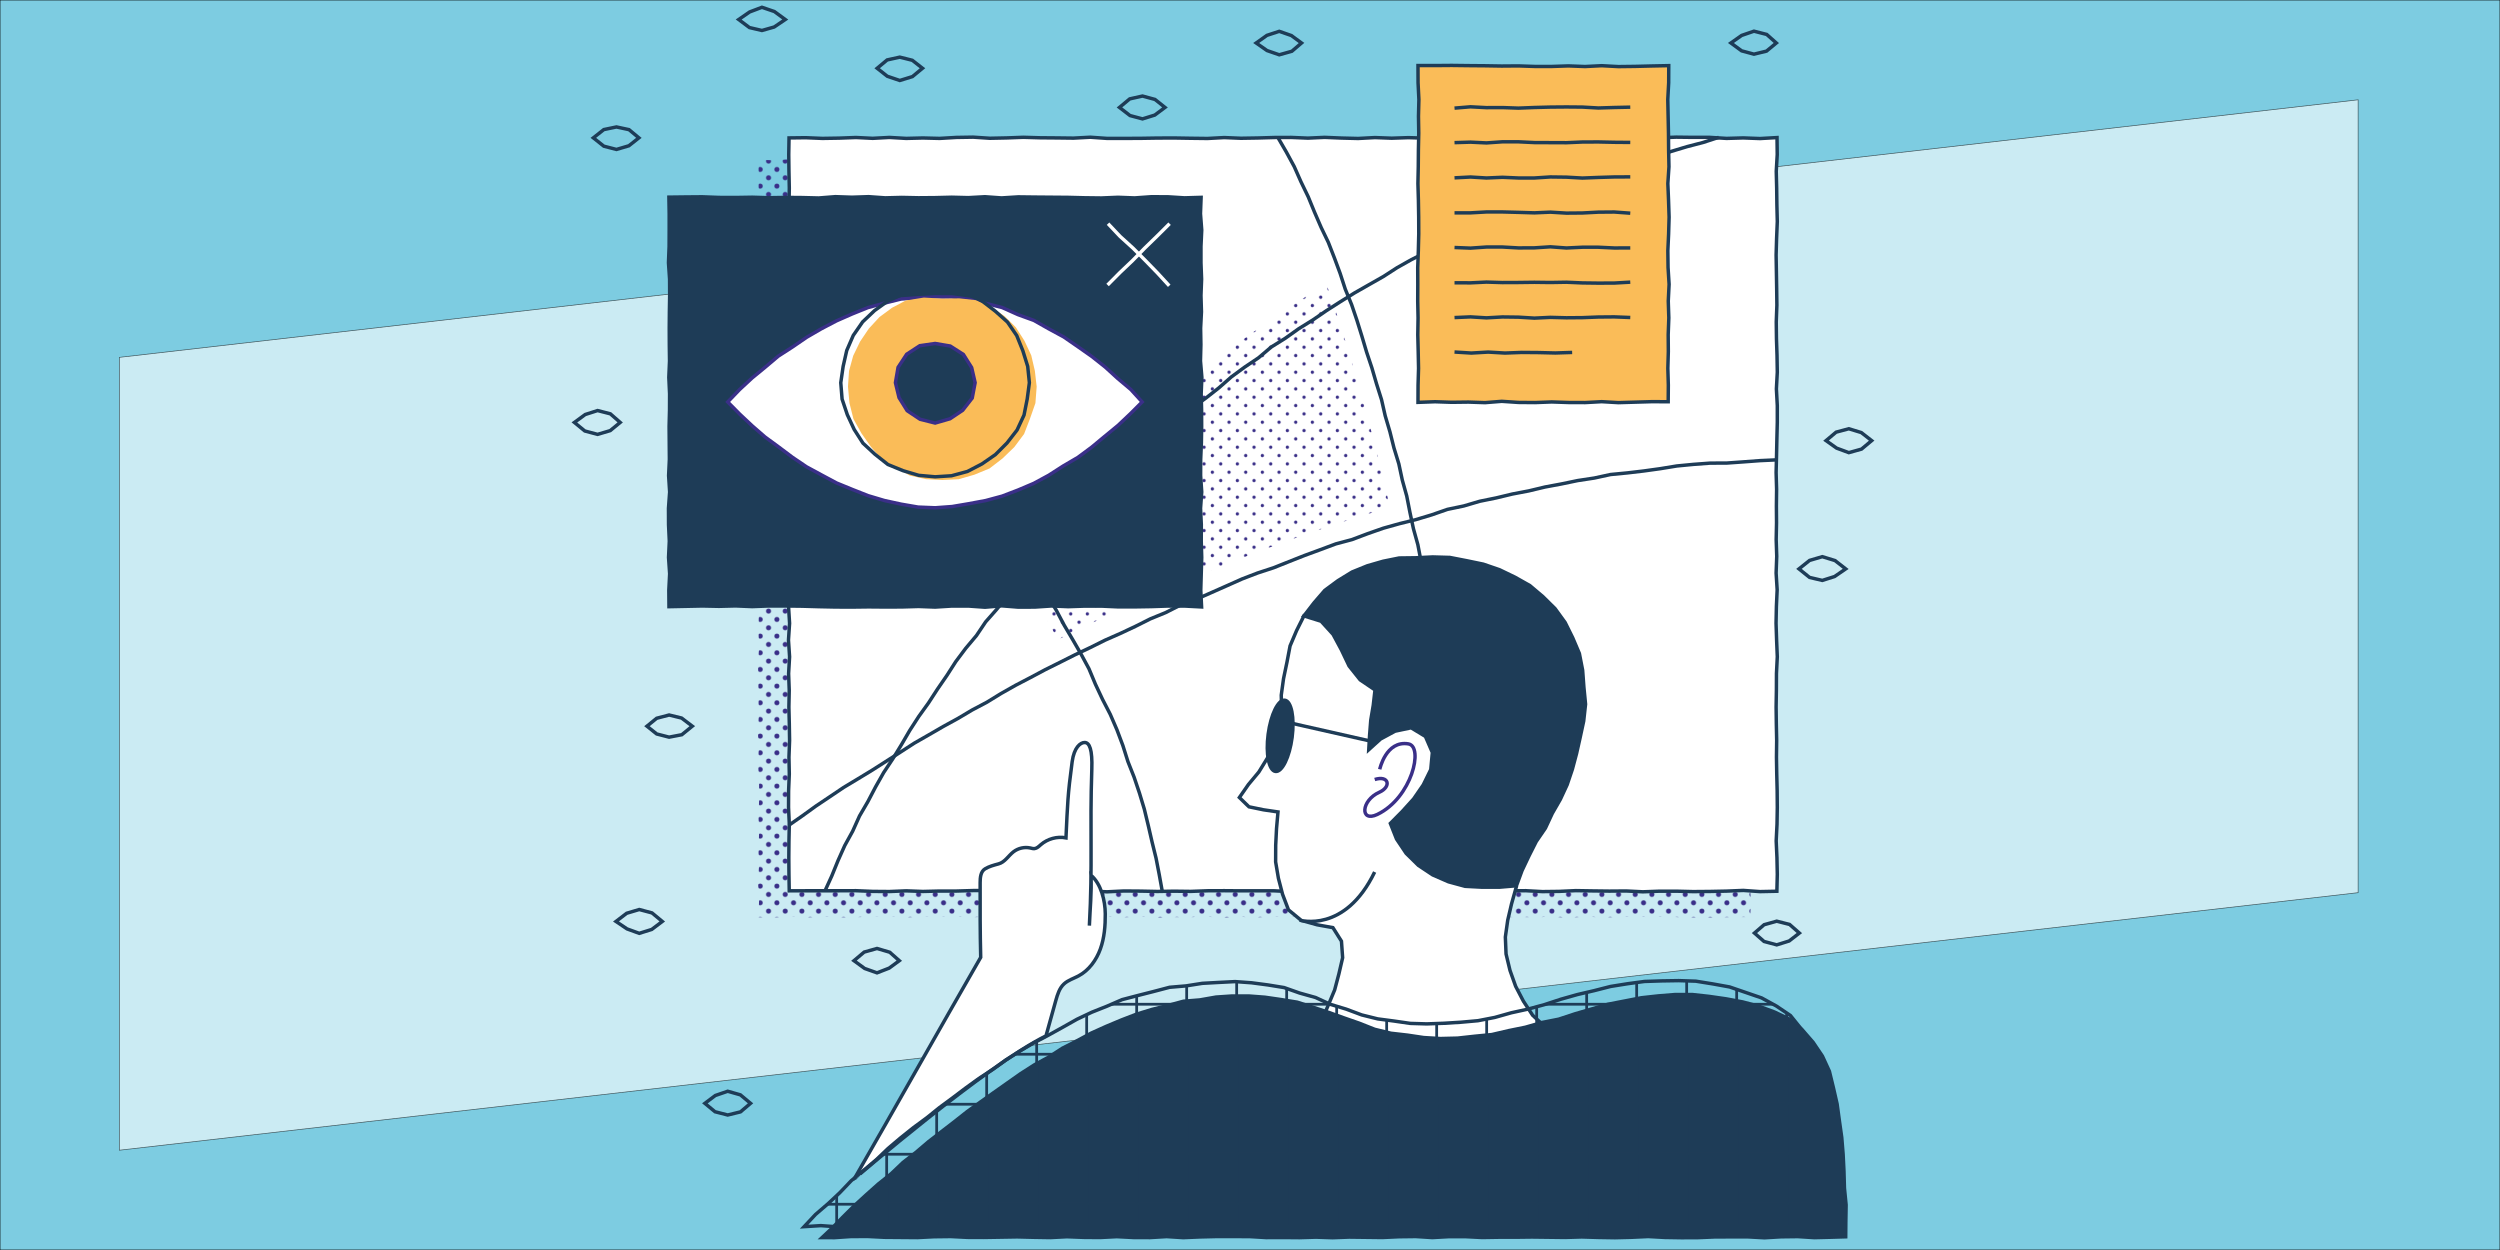 <?xml version="1.0" encoding="utf-8"?>
<!-- Generator: Adobe Illustrator 24.1.0, SVG Export Plug-In . SVG Version: 6.00 Build 0)  -->
<svg version="1.1" xmlns="http://www.w3.org/2000/svg" xmlns:xlink="http://www.w3.org/1999/xlink" x="0px" y="0px"
	 viewBox="0 0 3600 1800" style="enable-background:new 0 0 3600 1800;" xml:space="preserve">
<style type="text/css">
	.st0{fill:none;}
	.st1{fill:#3A2F88;}
	.st2{fill:none;stroke:#1E3C57;stroke-width:4;}
	.st3{fill:#7DCCE1;stroke:#000000;stroke-miterlimit:10;}
	.st4{opacity:0.6;fill:#FFFFFF;stroke:#000000;stroke-miterlimit:10;}
	.st5{fill:none;stroke:#1E3C57;stroke-width:5;stroke-miterlimit:10;}
	.st6{fill:url(#SVGID_1_);}
	.st7{fill:#FFFFFF;}
	.st8{fill:url(#SVGID_2_);}
	.st9{fill:#1E3C57;}
	.st10{fill:none;stroke:#FFFFFF;stroke-width:5;stroke-miterlimit:10;}
	.st11{fill:#FFFFFF;stroke:#1E3C57;stroke-width:5;stroke-miterlimit:10;}
	.st12{fill:url(#Grid_.25_inch_Lines);}
	.st13{fill:none;stroke:#3A2F88;stroke-width:5;stroke-miterlimit:10;}
	.st14{fill:#FABC58;}
	.st15{fill:#FFFFFF;stroke:#3A2F88;stroke-width:5;stroke-miterlimit:10;}
	.st16{fill:#1E3C57;stroke:#1E3C57;stroke-width:5;stroke-miterlimit:10;}
	.st17{fill:#3A2F88;stroke:#1E3C57;stroke-width:5;stroke-miterlimit:10;}
</style>
<pattern  x="1249.8" y="663.1" width="48" height="48" patternUnits="userSpaceOnUse" id="_x36__dpi_20_x25_" viewBox="2.4 -50.4 48 48" style="overflow:visible;">
	<g>
		<rect x="2.4" y="-50.4" class="st0" width="48" height="48"/>
		<g>
			<path class="st1" d="M26.4,0c1.3,0,2.4-1.1,2.4-2.4c0-1.3-1.1-2.4-2.4-2.4c-1.3,0-2.4,1.1-2.4,2.4C24-1.1,25.1,0,26.4,0z"/>
			<path class="st1" d="M50.4,0c1.3,0,2.4-1.1,2.4-2.4c0-1.3-1.1-2.4-2.4-2.4c-1.3,0-2.4,1.1-2.4,2.4C48-1.1,49.1,0,50.4,0z"/>
			<path class="st1" d="M26.4-24c1.3,0,2.4-1.1,2.4-2.4c0-1.3-1.1-2.4-2.4-2.4c-1.3,0-2.4,1.1-2.4,2.4C24-25.1,25.1-24,26.4-24z"/>
			<path class="st1" d="M50.4-24c1.3,0,2.4-1.1,2.4-2.4c0-1.3-1.1-2.4-2.4-2.4c-1.3,0-2.4,1.1-2.4,2.4C48-25.1,49.1-24,50.4-24z"/>
			<path class="st1" d="M38.4-12c1.3,0,2.4-1.1,2.4-2.4c0-1.3-1.1-2.4-2.4-2.4c-1.3,0-2.4,1.1-2.4,2.4C36-13.1,37.1-12,38.4-12z"/>
			<path class="st1" d="M14.4-12c1.3,0,2.4-1.1,2.4-2.4c0-1.3-1.1-2.4-2.4-2.4c-1.3,0-2.4,1.1-2.4,2.4C12-13.1,13.1-12,14.4-12z"/>
			<path class="st1" d="M38.4-36c1.3,0,2.4-1.1,2.4-2.4c0-1.3-1.1-2.4-2.4-2.4c-1.3,0-2.4,1.1-2.4,2.4C36-37.1,37.1-36,38.4-36z"/>
			<path class="st1" d="M14.4-36c1.3,0,2.4-1.1,2.4-2.4c0-1.3-1.1-2.4-2.4-2.4c-1.3,0-2.4,1.1-2.4,2.4C12-37.1,13.1-36,14.4-36z"/>
		</g>
		<g>
			<path class="st1" d="M2.4,0c1.3,0,2.4-1.1,2.4-2.4c0-1.3-1.1-2.4-2.4-2.4C1.1-4.8,0-3.7,0-2.4C0-1.1,1.1,0,2.4,0z"/>
			<path class="st1" d="M2.4-24c1.3,0,2.4-1.1,2.4-2.4c0-1.3-1.1-2.4-2.4-2.4c-1.3,0-2.4,1.1-2.4,2.4C0-25.1,1.1-24,2.4-24z"/>
		</g>
		<g>
			<path class="st1" d="M26.4-48c1.3,0,2.4-1.1,2.4-2.4c0-1.3-1.1-2.4-2.4-2.4c-1.3,0-2.4,1.1-2.4,2.4C24-49.1,25.1-48,26.4-48z"/>
			<path class="st1" d="M50.4-48c1.3,0,2.4-1.1,2.4-2.4c0-1.3-1.1-2.4-2.4-2.4c-1.3,0-2.4,1.1-2.4,2.4C48-49.1,49.1-48,50.4-48z"/>
		</g>
		<g>
			<path class="st1" d="M2.4-48c1.3,0,2.4-1.1,2.4-2.4c0-1.3-1.1-2.4-2.4-2.4c-1.3,0-2.4,1.1-2.4,2.4C0-49.1,1.1-48,2.4-48z"/>
		</g>
	</g>
</pattern>
<pattern  x="1249.8" y="663.1" width="48" height="48" patternUnits="userSpaceOnUse" id="_x36__dpi_30_x25_" viewBox="3.6 -51.6 48 48" style="overflow:visible;">
	<g>
		<rect x="3.6" y="-51.6" class="st0" width="48" height="48"/>
		<g>
			<circle class="st1" cx="27.6" cy="-3.6" r="3.6"/>
			<circle class="st1" cx="51.6" cy="-3.6" r="3.6"/>
			<circle class="st1" cx="27.6" cy="-27.6" r="3.6"/>
			<circle class="st1" cx="51.6" cy="-27.6" r="3.6"/>
			<circle class="st1" cx="39.6" cy="-15.6" r="3.6"/>
			<circle class="st1" cx="15.6" cy="-15.6" r="3.6"/>
			<circle class="st1" cx="39.6" cy="-39.6" r="3.6"/>
			<circle class="st1" cx="15.6" cy="-39.6" r="3.6"/>
		</g>
		<g>
			<circle class="st1" cx="3.6" cy="-3.6" r="3.6"/>
			<circle class="st1" cx="3.6" cy="-27.6" r="3.6"/>
		</g>
		<g>
			<circle class="st1" cx="27.6" cy="-51.6" r="3.6"/>
			<circle class="st1" cx="51.6" cy="-51.6" r="3.6"/>
		</g>
		<g>
			<circle class="st1" cx="3.6" cy="-51.6" r="3.6"/>
		</g>
	</g>
</pattern>
<pattern  x="1249.8" y="663.1" width="72" height="72" patternUnits="userSpaceOnUse" id="Grid_.25_inch_Lines" viewBox="72.2 -144.2 72 72" style="overflow:visible;">
	<g>
		<rect x="72.2" y="-144.2" class="st0" width="72" height="72"/>
		<g>
			<line class="st2" x1="99.2" y1="-72.5" x2="99.2" y2="0"/>
		</g>
		<g>
			<line class="st2" x1="144" y1="-81.2" x2="216.5" y2="-81.2"/>
		</g>
		<g>
			<line class="st2" x1="72" y1="-81.2" x2="144.5" y2="-81.2"/>
			<line class="st2" x1="99.2" y1="-144.5" x2="99.2" y2="-72"/>
		</g>
		<g>
			<line class="st2" x1="0" y1="-81.2" x2="72.5" y2="-81.2"/>
		</g>
		<g>
			<line class="st2" x1="99.2" y1="-216.5" x2="99.2" y2="-144"/>
		</g>
	</g>
</pattern>
<g id="Layer_2">
	<rect class="st3" width="3600" height="1800"/>
	<polygon class="st4" points="3395.7,1285.4 171.9,1656.3 171.9,514.6 3395.7,143.7 	"/>
</g>
<g id="Layer_1">
	<g>
		<polygon class="st5" points="1080.8,1588.8 1066.3,1601.1 1047.9,1605.6 1029.6,1600.9 1015,1588.8 1030.1,1577.5 1047.9,1571.4 
			1066.2,1576.6 		"/>
	</g>
	<g>
		<polygon class="st5" points="996.9,1045.7 981.8,1058 963.5,1061.5 945.6,1056.9 931.6,1045.7 945.6,1034.3 963.5,1029.6 
			981.5,1034 		"/>
	</g>
	<g>
		<polygon class="st5" points="920,198.5 905.6,209.9 887.7,215.2 869.5,210.5 854.4,198.5 869.5,186.6 887.7,182.8 905.8,186.7 		
			"/>
	</g>
	<g>
		<polygon class="st5" points="1295,1383.4 1280.4,1394.1 1262.9,1400.9 1245.1,1394.6 1229.7,1383.4 1244.4,1371 1262.9,1365.8 
			1281.2,1371.2 		"/>
	</g>
	<g>
		<polygon class="st5" points="2591.1,1343.6 2576.4,1355 2558.5,1360.6 2540.2,1355.7 2526.4,1343.6 2540.3,1331.6 2558.5,1326.5 
			2577,1331.2 		"/>
	</g>
	<g>
		<polygon class="st5" points="1130.8,28.1 1114.8,38.9 1097.2,43.9 1079.2,39.7 1063.7,28.1 1079.5,17.2 1097.2,10.5 1115.1,16.6 
					"/>
	</g>
	<g>
		<polygon class="st5" points="1328.4,98.3 1313.9,110.3 1295.7,115.9 1277.7,109.8 1263.1,98.3 1277.5,86.3 1295.7,82.3 
			1313.7,86.8 		"/>
	</g>
	<g>
		<polygon class="st5" points="1677.6,154.7 1662.9,165.7 1645.2,171.2 1627.2,166.4 1612,154.7 1626.8,142.4 1645.2,138.3 
			1663.2,143.2 		"/>
	</g>
	<g>
		<polygon class="st5" points="1874.2,61.9 1860.3,73.8 1842.1,78.9 1824.5,72.8 1808.9,61.9 1824.4,50.9 1842.1,45.1 1859.6,51.2 
					"/>
	</g>
	<g>
		<polygon class="st5" points="2557.9,61.9 2543.8,73.6 2525.7,78 2507.9,73.2 2492.5,61.9 2508,51 2525.7,44.9 2544.1,49.6 		"/>
	</g>
	<g>
		<polygon class="st5" points="893.1,608.3 878.7,620.1 860.5,625.5 842.1,620.6 827.1,608.3 842.7,596.9 860.5,591.2 878.9,595.9 
					"/>
	</g>
	<g>
		<polygon class="st5" points="2695.2,634.5 2680.6,646.7 2662.3,651.8 2644.7,645.3 2629.5,634.5 2644,622.3 2662.3,617.4 
			2680.3,622.9 		"/>
	</g>
	<g>
		<polygon class="st5" points="2657.8,819.2 2641.8,830.2 2624.1,835.8 2605.8,831.5 2590.5,819.2 2605.8,807 2624.1,801.6 
			2642.4,807.2 		"/>
	</g>
	<g>
		<polygon class="st5" points="953.7,1326.9 938.5,1338.4 920.5,1344 902.9,1337.6 887,1326.9 902.4,1315.1 920.5,1309.7 
			938.9,1314.6 		"/>
	</g>
	<g>
		<pattern  id="SVGID_1_" xlink:href="#_x36__dpi_30_x25_" patternTransform="matrix(1 0 0 1 216.917 -263.093)">
		</pattern>
		<polygon class="st6" points="2520.3,1320.6 2496.6,1320.5 2472.8,1321.2 2449,1321 2425.2,1321.1 2401.4,1320 2377.6,1320.7 
			2353.8,1320.2 2330,1320.7 2306.2,1321 2282.4,1320 2258.6,1321.6 2234.8,1320.2 2211,1320.8 2187.2,1320.5 2163.4,1320.9 
			2139.6,1321.2 2115.8,1321.1 2092,1320.8 2068.2,1320.8 2044.4,1321 2020.6,1321.6 1996.8,1320.9 1973,1321.3 1949.2,1320.7 
			1925.4,1319.9 1901.6,1321.3 1877.8,1320.3 1854,1320.4 1830.2,1320.1 1806.4,1321.2 1782.6,1320.1 1758.8,1321.6 1735,1319.8 
			1711.2,1320.9 1687.4,1320.6 1663.6,1321.4 1639.8,1319.9 1616,1321.1 1592.2,1320 1568.4,1320.9 1544.6,1321 1520.8,1320.2 
			1497,1321.2 1473.2,1321 1449.4,1320.9 1425.6,1319.8 1401.8,1320.8 1377.9,1320.1 1354.1,1320.1 1330.3,1320 1306.5,1321 
			1282.7,1319.9 1258.9,1319.9 1235.1,1320.7 1211.3,1321 1187.5,1320.3 1163.7,1321 1139.9,1319.8 1116.1,1321.1 1092.1,1320.9 
			1093.1,1296.5 1091.6,1272.3 1092.9,1248 1092.2,1223.8 1093.1,1199.6 1092.2,1175.3 1093.2,1151.1 1093.1,1126.8 1091.8,1102.6 
			1092.5,1078.4 1091.3,1054.1 1092.7,1029.9 1092.2,1005.7 1092,981.4 1091.5,957.2 1093,932.9 1092.2,908.7 1092.7,884.5 
			1092.1,860.2 1092.6,836 1091.8,811.8 1091.7,787.5 1092.5,763.3 1092.1,739 1092.4,714.8 1092.8,690.6 1093.1,666.3 
			1091.7,642.1 1093.1,617.8 1092.8,593.6 1092.4,569.4 1092.8,545.1 1092.4,520.9 1091.5,496.6 1093.3,472.4 1091.4,448.2 
			1092,423.9 1092.4,399.7 1092.3,375.4 1092.2,351.2 1093,326.9 1091.4,302.7 1092.4,278.5 1092.4,254.2 1092.3,230 1116.1,230.9 
			1139.9,229.1 1163.7,229.8 1187.5,229.3 1211.3,229.3 1235.1,229.3 1258.9,230.3 1282.7,229.4 1306.5,229 1330.3,230.8 
			1354.1,230.9 1377.9,229.5 1401.7,230.9 1425.5,229 1449.3,229.6 1473.1,230 1496.9,230.7 1520.7,229.7 1544.5,230.5 
			1568.3,229.6 1592.1,229.2 1615.9,229.8 1639.7,229.4 1663.5,229.6 1687.3,229.9 1711.1,230.8 1734.9,229.5 1758.7,229.4 
			1782.5,230.2 1806.3,229.9 1830.1,229.5 1853.9,230 1877.7,230.8 1901.5,230 1925.3,230.5 1949.1,229 1972.9,229.1 1996.7,229 
			2020.5,230.3 2044.3,229.7 2068.1,230.1 2091.9,229.2 2115.7,229.7 2139.5,230.9 2163.3,229.5 2187.2,229.6 2211,229.5 
			2234.8,229.6 2258.6,229.9 2282.4,230.2 2306.2,230.7 2330,229.7 2353.8,229.8 2377.6,230.4 2401.4,229.8 2425.2,229.3 
			2449,229.1 2472.8,230.8 2496.6,229.8 2520.2,230.2 2520.2,254.2 2521.4,278.4 2521.2,302.7 2519.9,326.9 2521,351.1 
			2519.8,375.4 2521,399.6 2521.2,423.9 2520.8,448.1 2519.7,472.3 2520,496.6 2520.2,520.8 2521.3,545 2519.6,569.3 2519.5,593.5 
			2520.9,617.8 2521.1,642 2519.6,666.2 2520.5,690.5 2520.2,714.7 2520.3,738.9 2521.2,763.2 2521,787.4 2520,811.7 2519.8,835.9 
			2519.5,860.1 2521.1,884.4 2520.6,908.6 2519.9,932.9 2521,957.1 2520.4,981.3 2520.9,1005.6 2520.1,1029.8 2521.3,1054.1 
			2520.2,1078.3 2520.2,1102.5 2519.8,1126.8 2520.8,1151 2520,1175.3 2520.9,1199.5 2520.6,1223.8 2519.5,1248 2519.6,1272.2 
			2521.2,1296.5 		"/>
	</g>
	<g>
		<polygon class="st7" points="2558.7,1283.4 2534.4,1283.9 2510.3,1282.2 2486.2,1283.2 2462.1,1283.7 2438,1283.9 2413.9,1283.3 
			2389.8,1283.3 2365.7,1284.2 2341.6,1283 2317.4,1283.2 2293.3,1282.9 2269.2,1282.5 2245.1,1283.6 2221,1283.9 2196.9,1282.6 
			2172.8,1282.8 2148.7,1283.2 2124.6,1283.3 2100.5,1282.3 2076.4,1283.6 2052.3,1282.7 2028.2,1284.1 2004.1,1283.1 
			1979.9,1283.5 1955.8,1284 1931.7,1282.9 1907.6,1282.8 1883.5,1282.6 1859.4,1284 1835.3,1282.8 1811.2,1282.8 1787.1,1282.8 
			1763,1282.6 1738.9,1282.7 1714.8,1283.6 1690.7,1283.3 1666.6,1283.7 1642.5,1283.2 1618.4,1283 1594.2,1284.2 1570.1,1283.2 
			1546,1282.3 1521.9,1282.3 1497.8,1282.3 1473.7,1283.3 1449.6,1282.7 1425.5,1282.4 1401.4,1282.4 1377.3,1283.1 1353.1,1283.1 
			1329,1283.7 1304.9,1282.8 1280.8,1283.8 1256.7,1283.6 1232.6,1282.6 1208.5,1282.7 1184.4,1282.7 1160.2,1282.7 1136.5,1282.8 
			1136.1,1259.1 1135.9,1235 1136.1,1210.9 1136.6,1186.8 1135.5,1162.7 1135.6,1138.6 1136.6,1114.5 1136.1,1090.4 1137,1066.3 
			1136.6,1042.2 1136,1018.1 1136.5,994 1135.6,969.9 1137,945.8 1135.4,921.7 1137,897.6 1135.5,873.5 1136.5,849.4 1136.9,825.3 
			1135.8,801.2 1136.7,777.1 1135.8,752.9 1137,728.8 1136.2,704.7 1135.2,680.6 1136.7,656.5 1135.2,632.4 1135.4,608.3 
			1135.7,584.2 1137,560.1 1136.7,536 1136.1,511.9 1136.1,487.8 1136.9,463.7 1135.5,439.6 1136.1,415.5 1135.2,391.4 
			1135.6,367.3 1136.6,343.2 1136.6,319 1136.2,294.9 1136.6,270.8 1136.1,246.7 1135.8,222.6 1136.2,198.6 1160.2,198.3 
			1184.3,199.3 1208.4,198.9 1232.6,198 1256.7,199.2 1280.8,197.9 1304.9,199.3 1329,198.7 1353.1,199.3 1377.2,197.9 
			1401.3,197.5 1425.4,199.1 1449.5,198.6 1473.6,197.7 1497.7,198.4 1521.8,198.6 1545.9,198.9 1570,197.6 1594.2,199.3 
			1618.3,199.3 1642.4,199.2 1666.5,198.8 1690.6,198.7 1714.7,199.1 1738.8,199.4 1762.9,198.1 1787,199.1 1811.1,198.7 
			1835.2,198 1859.3,197.9 1883.4,198.9 1907.5,197.8 1931.6,198.8 1955.7,199.4 1979.9,198.1 2004,199 2028.1,198.2 2052.2,198.9 
			2076.3,197.7 2100.4,199.4 2124.5,198.2 2148.6,197.5 2172.7,199.2 2196.8,198 2220.9,198 2245.1,199 2269.2,197.7 2293.3,197.6 
			2317.4,198.4 2341.5,198.8 2365.6,197.5 2389.7,198.4 2413.8,197.5 2437.9,197.8 2462,197.8 2486.2,199.3 2510.3,198.6 
			2534.4,199.5 2558.9,198.1 2559.2,222.6 2557.8,246.7 2558.4,270.8 2558.7,294.9 2559.3,319 2558.3,343.1 2557.6,367.2 
			2558,391.3 2558.4,415.4 2558.7,439.5 2557.8,463.6 2558.1,487.7 2558.9,511.8 2559.3,535.9 2558,560 2559.3,584.1 2559.3,608.2 
			2558.7,632.3 2558.2,656.4 2557.6,680.5 2558.3,704.6 2558,728.7 2558.2,752.9 2557.7,777 2558.5,801.1 2557.6,825.2 
			2559.1,849.3 2558,873.4 2557.5,897.5 2558.3,921.6 2559.3,945.7 2558.1,969.8 2558,993.9 2557.6,1018 2557.9,1042.1 
			2558.4,1066.2 2558.1,1090.3 2558.5,1114.4 2559.1,1138.5 2559.3,1162.7 2558.9,1186.8 2557.7,1210.9 2558.8,1235 2559.3,1259.1 
					"/>
		<polygon class="st5" points="2558.7,1283.4 2534.4,1283.9 2510.3,1282.2 2486.2,1283.2 2462.1,1283.7 2438,1283.9 2413.9,1283.3 
			2389.8,1283.3 2365.7,1284.2 2341.6,1283 2317.4,1283.2 2293.3,1282.9 2269.2,1282.5 2245.1,1283.6 2221,1283.9 2196.9,1282.6 
			2172.8,1282.8 2148.7,1283.2 2124.6,1283.3 2100.5,1282.3 2076.4,1283.6 2052.3,1282.7 2028.2,1284.1 2004.1,1283.1 
			1979.9,1283.5 1955.8,1284 1931.7,1282.9 1907.6,1282.8 1883.5,1282.6 1859.4,1284 1835.3,1282.8 1811.2,1282.8 1787.1,1282.8 
			1763,1282.6 1738.9,1282.7 1714.8,1283.6 1690.7,1283.3 1666.6,1283.7 1642.5,1283.2 1618.4,1283 1594.2,1284.2 1570.1,1283.2 
			1546,1282.3 1521.9,1282.3 1497.8,1282.3 1473.7,1283.3 1449.6,1282.7 1425.5,1282.4 1401.4,1282.4 1377.3,1283.1 1353.1,1283.1 
			1329,1283.7 1304.9,1282.8 1280.8,1283.8 1256.7,1283.6 1232.6,1282.6 1208.5,1282.7 1184.4,1282.7 1160.2,1282.7 1136.5,1282.8 
			1136.1,1259.1 1135.9,1235 1136.1,1210.9 1136.6,1186.8 1135.5,1162.7 1135.6,1138.6 1136.6,1114.5 1136.1,1090.4 1137,1066.3 
			1136.6,1042.2 1136,1018.1 1136.5,994 1135.6,969.9 1137,945.8 1135.4,921.7 1137,897.6 1135.5,873.5 1136.5,849.4 1136.9,825.3 
			1135.8,801.2 1136.7,777.1 1135.8,752.9 1137,728.8 1136.2,704.7 1135.2,680.6 1136.7,656.5 1135.2,632.4 1135.4,608.3 
			1135.7,584.2 1137,560.1 1136.7,536 1136.1,511.9 1136.1,487.8 1136.9,463.7 1135.5,439.6 1136.1,415.5 1135.2,391.4 
			1135.6,367.3 1136.6,343.2 1136.6,319 1136.2,294.9 1136.6,270.8 1136.1,246.7 1135.8,222.6 1136.2,198.6 1160.2,198.3 
			1184.3,199.3 1208.4,198.9 1232.6,198 1256.7,199.2 1280.8,197.9 1304.9,199.3 1329,198.7 1353.1,199.3 1377.2,197.9 
			1401.3,197.5 1425.4,199.1 1449.5,198.6 1473.6,197.7 1497.7,198.4 1521.8,198.6 1545.9,198.9 1570,197.6 1594.2,199.3 
			1618.3,199.3 1642.4,199.2 1666.5,198.8 1690.6,198.7 1714.7,199.1 1738.8,199.4 1762.9,198.1 1787,199.1 1811.1,198.7 
			1835.2,198 1859.3,197.9 1883.4,198.9 1907.5,197.8 1931.6,198.8 1955.7,199.4 1979.9,198.1 2004,199 2028.1,198.2 2052.2,198.9 
			2076.3,197.7 2100.4,199.4 2124.5,198.2 2148.6,197.5 2172.7,199.2 2196.8,198 2220.9,198 2245.1,199 2269.2,197.7 2293.3,197.6 
			2317.4,198.4 2341.5,198.8 2365.6,197.5 2389.7,198.4 2413.8,197.5 2437.9,197.8 2462,197.8 2486.2,199.3 2510.3,198.6 
			2534.4,199.5 2558.9,198.1 2559.2,222.6 2557.8,246.7 2558.4,270.8 2558.7,294.9 2559.3,319 2558.3,343.1 2557.6,367.2 
			2558,391.3 2558.4,415.4 2558.7,439.5 2557.8,463.6 2558.1,487.7 2558.9,511.8 2559.3,535.9 2558,560 2559.3,584.1 2559.3,608.2 
			2558.7,632.3 2558.2,656.4 2557.6,680.5 2558.3,704.6 2558,728.7 2558.2,752.9 2557.7,777 2558.5,801.1 2557.6,825.2 
			2559.1,849.3 2558,873.4 2557.5,897.5 2558.3,921.6 2559.3,945.7 2558.1,969.8 2558,993.9 2557.6,1018 2557.9,1042.1 
			2558.4,1066.2 2558.1,1090.3 2558.5,1114.4 2559.1,1138.5 2559.3,1162.7 2558.9,1186.8 2557.7,1210.9 2558.8,1235 2559.3,1259.1 
					"/>
	</g>
	<g>
		<polyline class="st5" points="1135.6,1188.6 1155.3,1174.9 1174.8,1160.8 1194.8,1147.4 1214.7,1134 1235.3,1121.6 1255.9,1109.1 
			1276.1,1096.2 1296.3,1083.3 1316.5,1070.2 1337.3,1058.3 1358.2,1046.2 1379.2,1034.7 1399.9,1022.4 1421.1,1011.2 1441.6,998.6 
			1462.5,986.8 1483.8,975.7 1505,964.4 1526.5,953.7 1548,942.9 1569.7,932.6 1591.2,921.9 1613.2,912.2 1634.9,902 1656.4,891.2 
			1678.6,882.1 1700.1,871.2 1722.7,862.9 1744.7,853.2 1766.6,843.5 1788.6,833.7 1811,825.1 1833.9,817.6 1856.2,808.7 
			1878.5,799.9 1901.1,791.6 1923.6,783.2 1946.9,777 1969.4,768.5 1992,760.6 2015.2,754.1 2038.6,748.3 2061.6,741.4 
			2084.3,733.5 2107.8,728.6 2130.9,721.8 2154.5,717 2177.8,711.4 2201.4,706.9 2224.8,701.3 2248.4,696.9 2272,692 2295.7,688.4 
			2319.2,683.3 2343.2,681 2367,678.2 2390.8,674.9 2414.6,671 2438.5,668.7 2462.5,666.9 2486.6,666.8 2510.5,665.1 2534.5,663.3 
			2558.5,662.2 		"/>
	</g>
	<g>
		<polyline class="st5" points="1840.3,198.2 1852.3,218.9 1863.7,239.9 1873.4,261.8 1883.8,283.3 1892.9,305.5 1902.4,327.4 
			1912.8,349 1921.5,371.3 1929.8,393.7 1937.2,416.4 1946.3,438.6 1954,461.3 1961.1,484.1 1967.9,507 1975.5,529.7 1982.2,552.7 
			1989.4,575.5 1994.7,598.8 2001.5,621.8 2007.3,645 2014.3,667.9 2019.3,691.3 2025.7,714.3 2030.3,737.8 2035.3,761.2 
			2041.7,784.3 2046.2,807.8 2050.3,831.4 2055.2,854.8 2059.8,878.2 2064.9,901.6 2070,925 2072.8,948.8 2078.1,972.2 
			2081.9,995.8 2084.9,1019.5 2089.4,1043 2092.8,1066.7 2094.7,1090.6 2099.9,1114 2102.3,1137.9 2105.7,1161.5 2107.9,1185.4 
			2111.9,1209 2114.3,1232.8 2116.3,1256.6 2119.4,1280.4 		"/>
	</g>
	<g>
		<pattern  id="SVGID_2_" xlink:href="#_x36__dpi_20_x25_" patternTransform="matrix(1 0 0 1 136.017 -199.101)">
		</pattern>
		<path class="st8" d="M1451.1,800.5c25.3,37.7,49.7,78,72.3,120.6c137.2-68.5,300.5-138.2,478.1-190.6
			c-30.3-133.2-62.4-239.5-91.6-321.9C1715.1,528.7,1564.6,668.8,1451.1,800.5z"/>
	</g>
	<g>
		<g>
			<polyline class="st7" points="1983.2,951.7 1978.7,927.9 1968.7,906.1 1949.4,892 1926.4,885.1 1902.2,884.1 1877.9,886.4 
				1867.1,908 1857.7,930.1 1853.2,953.7 1848.3,977.2 1845,1001 1845.6,1025.1 1841.5,1048.2 1834.6,1070.4 1825,1091.7 
				1812.7,1111.7 1797.7,1129.7 1784.7,1148.4 1798.5,1161.8 1819.3,1166.1 1840.3,1169.2 1838.2,1193.1 1837,1217.1 1836.9,1241.1 
				1840.9,1264.7 1846.9,1287.8 1855.4,1310.2 1873.7,1325.3 1896.6,1331.7 1919.4,1335.8 1931.7,1355.3 1933.4,1379.1 1928,1402.4 
				1921.9,1425.5 1912.7,1447.5 1903.6,1468.6 1925.2,1476.9 1947.2,1485.3 1969.1,1493.9 1991.7,1500.7 2013.9,1508.6 
				2036.1,1516.6 2058.2,1524.6 2080.2,1533 2104,1523.1 2128.4,1514.8 2152.6,1506 2176.8,1497.1 2200.4,1486.8 2224.6,1478.3 
				2207,1462 2193.7,1441.7 2182.5,1420.2 2174.4,1397.4 2168.7,1373.7 2167.7,1349.3 2171.1,1325.2 2176.6,1301.6 2183.9,1275.6 
							"/>
			<polyline class="st5" points="1983.2,951.7 1978.7,927.9 1968.7,906.1 1949.4,892 1926.4,885.1 1902.2,884.1 1877.9,886.4 
				1867.1,908 1857.7,930.1 1853.2,953.7 1848.3,977.2 1845,1001 1845.6,1025.1 1841.5,1048.2 1834.6,1070.4 1825,1091.7 
				1812.7,1111.7 1797.7,1129.7 1784.7,1148.4 1798.5,1161.8 1819.3,1166.1 1840.3,1169.2 1838.2,1193.1 1837,1217.1 1836.9,1241.1 
				1840.9,1264.7 1846.9,1287.8 1855.4,1310.2 1873.7,1325.3 1896.6,1331.7 1919.4,1335.8 1931.7,1355.3 1933.4,1379.1 1928,1402.4 
				1921.9,1425.5 1912.7,1447.5 1903.6,1468.6 1925.2,1476.9 1947.2,1485.3 1969.1,1493.9 1991.7,1500.7 2013.9,1508.6 
				2036.1,1516.6 2058.2,1524.6 2080.2,1533 2104,1523.1 2128.4,1514.8 2152.6,1506 2176.8,1497.1 2200.4,1486.8 2224.6,1478.3 
				2207,1462 2193.7,1441.7 2182.5,1420.2 2174.4,1397.4 2168.7,1373.7 2167.7,1349.3 2171.1,1325.2 2176.6,1301.6 2183.9,1275.6 
							"/>
		</g>
		<g>
			<polygon class="st9" points="2038.5,803.2 2014.8,803.5 1991.6,808.2 1968.8,814.8 1946.9,823.7 1926.7,836.1 1907.7,850.1 
				1892.3,867.9 1877.6,886.9 1902.4,894.6 1919.6,913.5 1931.7,936 1942.7,959.1 1958.6,979 1980,993.5 1977.5,1015.5 1973.9,1037 
				1972.2,1058.7 1971,1079.6 1988,1064.2 2008.9,1052.9 2032,1048 2052.6,1060.5 2062.6,1083.6 2060.3,1108.2 2049.5,1130.2 
				2035.6,1150.4 2019.1,1168.6 2002.1,1185.7 2011,1208.2 2024.8,1228.8 2042.5,1246.2 2063.1,1259.9 2085.8,1269.8 2109.7,1276.3 
				2134.4,1277.6 2159,1277.6 2183.7,1275.5 2191.7,1253.7 2201.7,1232.6 2212.2,1211.8 2225.4,1192.5 2235.3,1171.3 2246.9,1151.1 
				2256.7,1130 2264.2,1107.8 2270.2,1085.3 2275.3,1062.6 2280.5,1038.5 2283.2,1014 2280.8,989.5 2279,965.1 2274.3,941 
				2264.7,918.4 2253.8,896.4 2239.3,876.4 2221.8,859.1 2203,843.2 2181.5,831.1 2159.3,820.4 2136,812.4 2111.9,807.4 
				2087.7,802.7 2063.1,802 			"/>
			<polygon class="st5" points="2038.5,803.2 2014.8,803.5 1991.6,808.2 1968.8,814.8 1946.9,823.7 1926.7,836.1 1907.7,850.1 
				1892.3,867.9 1877.6,886.9 1902.4,894.6 1919.6,913.5 1931.7,936 1942.7,959.1 1958.6,979 1980,993.5 1977.5,1015.5 1973.9,1037 
				1972.2,1058.7 1971,1079.6 1988,1064.2 2008.9,1052.9 2032,1048 2052.6,1060.5 2062.6,1083.6 2060.3,1108.2 2049.5,1130.2 
				2035.6,1150.4 2019.1,1168.6 2002.1,1185.7 2011,1208.2 2024.8,1228.8 2042.5,1246.2 2063.1,1259.9 2085.8,1269.8 2109.7,1276.3 
				2134.4,1277.6 2159,1277.6 2183.7,1275.5 2191.7,1253.7 2201.7,1232.6 2212.2,1211.8 2225.4,1192.5 2235.3,1171.3 2246.9,1151.1 
				2256.7,1130 2264.2,1107.8 2270.2,1085.3 2275.3,1062.6 2280.5,1038.5 2283.2,1014 2280.8,989.5 2279,965.1 2274.3,941 
				2264.7,918.4 2253.8,896.4 2239.3,876.4 2221.8,859.1 2203,843.2 2181.5,831.1 2159.3,820.4 2136,812.4 2111.9,807.4 
				2087.7,802.7 2063.1,802 			"/>
		</g>
	</g>
	<g>
		<polyline class="st5" points="1136,449.2 1155.4,463.5 1173.8,479.2 1192.4,494.6 1210.4,510.8 1228.6,526.6 1246.5,542.8 
			1264.8,558.7 1281.7,575.9 1297.9,593.9 1316,610.1 1332.4,627.8 1348.8,645.6 1364.1,664.3 1379.3,683.1 1395.1,701.4 
			1411.2,719.4 1425.1,739.3 1440.4,758 1454.4,777.7 1467.4,798.1 1481.5,817.8 1494.6,838 1508.3,857.9 1520.9,878.5 
			1532.2,899.9 1544.5,920.7 1556.6,941.7 1568.1,963 1577.4,985.3 1587.7,1007.2 1598.8,1028.7 1608.4,1050.9 1616.9,1073.5 
			1624.2,1096.6 1633.1,1119.1 1640.8,1142 1647.8,1165.1 1653.5,1188.7 1658.9,1212.2 1664.7,1235.7 1669.3,1259.4 1673.6,1283.2 
					"/>
	</g>
	<g>
		<polyline class="st5" points="1187.8,1283.2 1197.7,1261.5 1206.7,1239.4 1216.4,1217.7 1227.9,1196.8 1237.7,1175 1249.7,1154.4 
			1260.8,1133.2 1272.5,1112.5 1285.7,1092.6 1298.1,1072.3 1310.1,1051.7 1323.1,1031.6 1337,1012.3 1350,992.3 1363.5,972.7 
			1376.4,952.6 1390.7,933.5 1406.1,915.2 1419.4,895.4 1435.2,877.5 1450.3,859.1 1464.4,839.8 1480.4,822 1496.3,804.3 
			1511.4,785.9 1527.8,768.6 1544.3,751.3 1561.2,734.5 1577.6,717.2 1593.7,699.6 1611,683.2 1628.9,667.4 1646.3,651.1 
			1663.6,634.7 1681.9,619.4 1698.9,602.6 1717.2,587.3 1736.5,573.2 1755.2,558.5 1773.2,542.7 1792.4,528.6 1812.2,515.3 
			1830.5,499.8 1850.7,487.2 1870.1,473.4 1890.4,460.8 1910.1,447.3 1930.1,434.5 1950.4,421.9 1971.1,410.1 1991.9,398.3 
			2011.9,385.4 2032.7,373.7 2054.1,363.1 2074.8,351.3 2096.8,342 2118,330.9 2139.1,319.8 2160.8,309.9 2182.8,300.6 
			2204.4,290.5 2227,282.8 2248.7,272.8 2271,264.4 2293.7,257.1 2315.6,247.6 2338.4,240.5 2361,232.8 2383.9,226.1 2406.3,218.1 
			2429.2,211.2 2452.3,205.2 2475,197.8 		"/>
	</g>
	<g>
		<polygon class="st9" points="1730.3,874 1705.7,872.7 1681.8,872.7 1657.9,873.5 1633.9,873.9 1610,873.9 1586,872.8 
			1562.1,872.8 1538.2,873.6 1514.2,872.6 1490.3,874.2 1466.3,874.3 1442.4,872.4 1418.4,874.4 1394.5,872.7 1370.6,872.7 
			1346.6,874.2 1322.7,873.3 1298.7,874 1274.8,874.1 1250.8,873.9 1226.9,874.2 1202.9,874.1 1179,873.6 1155,872.9 1131.1,872.6 
			1107.2,872.6 1083.2,873.5 1059.3,872.5 1035.3,873.1 1011.4,872.6 987.4,873.1 963.3,873.6 963.1,849.9 964.3,826.3 962.7,802.7 
			963.8,779.2 962.7,755.6 962.6,732 964.3,708.4 962.8,684.9 963.9,661.3 963.7,637.7 963.5,614.2 964.1,590.6 964.2,567 
			963.1,543.4 964.1,519.9 963.8,496.3 963.7,472.7 963.9,449.2 964.3,425.6 964.2,402 962.6,378.4 963.5,354.9 963.6,331.3 
			963.6,307.7 963.2,283.9 987.4,283.6 1011.3,283.4 1035.3,284.3 1059.2,284.4 1083.2,284 1107.1,284.7 1131,284.3 1155,284.5 
			1178.9,285.1 1202.9,283.2 1226.8,284 1250.8,283.2 1274.7,284.9 1298.6,284.3 1322.6,284.8 1346.5,284.6 1370.5,284 
			1394.4,284.6 1418.4,283.3 1442.3,285 1466.3,283.5 1490.2,283.8 1514.2,284 1538.1,284.2 1562,284.8 1586,285.1 1609.9,284.1 
			1633.9,285 1657.8,283.3 1681.8,283.4 1705.7,284.9 1729.6,284.2 1728.7,307.7 1730.5,331.3 1729.4,354.8 1729.4,378.4 
			1730.3,402 1729.4,425.5 1730.1,449.1 1728.9,472.7 1729.3,496.3 1728.7,519.8 1730.7,543.4 1729.7,567 1730.3,590.5 
			1730.4,614.1 1730,637.7 1729,661.3 1728.9,684.8 1730.5,708.4 1728.8,732 1729.9,755.5 1729.8,779.1 1730.5,802.7 1729.8,826.3 
			1729.1,849.9 		"/>
		<polygon class="st5" points="1730.3,874 1705.7,872.7 1681.8,872.7 1657.9,873.5 1633.9,873.9 1610,873.9 1586,872.8 
			1562.1,872.8 1538.2,873.6 1514.2,872.6 1490.3,874.2 1466.3,874.3 1442.4,872.4 1418.4,874.4 1394.5,872.7 1370.6,872.7 
			1346.6,874.2 1322.7,873.3 1298.7,874 1274.8,874.1 1250.8,873.9 1226.9,874.2 1202.9,874.1 1179,873.6 1155,872.9 1131.1,872.6 
			1107.2,872.6 1083.2,873.5 1059.3,872.5 1035.3,873.1 1011.4,872.6 987.4,873.1 963.3,873.6 963.1,849.9 964.3,826.3 962.7,802.7 
			963.8,779.2 962.7,755.6 962.6,732 964.3,708.4 962.8,684.9 963.9,661.3 963.7,637.7 963.5,614.2 964.1,590.6 964.2,567 
			963.1,543.4 964.1,519.9 963.8,496.3 963.7,472.7 963.9,449.2 964.3,425.6 964.2,402 962.6,378.4 963.5,354.9 963.6,331.3 
			963.6,307.7 963.2,283.9 987.4,283.6 1011.3,283.4 1035.3,284.3 1059.2,284.4 1083.2,284 1107.1,284.7 1131,284.3 1155,284.5 
			1178.9,285.1 1202.9,283.2 1226.8,284 1250.8,283.2 1274.7,284.9 1298.6,284.3 1322.6,284.8 1346.5,284.6 1370.5,284 
			1394.4,284.6 1418.4,283.3 1442.3,285 1466.3,283.5 1490.2,283.8 1514.2,284 1538.1,284.2 1562,284.8 1586,285.1 1609.9,284.1 
			1633.9,285 1657.8,283.3 1681.8,283.4 1705.7,284.9 1729.6,284.2 1728.7,307.7 1730.5,331.3 1729.4,354.8 1729.4,378.4 
			1730.3,402 1729.4,425.5 1730.1,449.1 1728.9,472.7 1729.3,496.3 1728.7,519.8 1730.7,543.4 1729.7,567 1730.3,590.5 
			1730.4,614.1 1730,637.7 1729,661.3 1728.9,684.8 1730.5,708.4 1728.8,732 1729.9,755.5 1729.8,779.1 1730.5,802.7 1729.8,826.3 
			1729.1,849.9 		"/>
	</g>
	<g>
		<polyline class="st10" points="1595.6,322.1 1612.8,340.3 1631.4,357.2 1649.2,375 1666.7,393 1683.7,411.5 		"/>
	</g>
	<g>
		<polyline class="st10" points="1594.9,410.4 1612.6,392.6 1630.8,375.3 1648.4,357.3 1666.4,339.8 1684.2,322.1 		"/>
	</g>
	<path class="st11" d="M1506.2,1491.7c4.3-15.2,9.9-35.9,14.2-51.1c2.4-8.5,5.1-17.5,11.6-23.6c5.8-5.5,13.8-7.8,20.9-11.6
		c15.1-8,25.8-22.8,31.6-38.8s7.2-33.4,7.1-50.5c-0.1-19.2-6-43.3-20.6-55.8c1.2,24.5-1.4,48.8-2.3,72.6
		c4.8-88.2,0.5-136.8,3.5-225.1c1-28.5-3.3-38.6-10.3-38.6c-6.2,0-15.2,7.1-18,27.7c-6.5,48.1-6.6,61.2-8.9,109.6
		c-12.8-2.4-26.5,1.4-36.3,9.9c-2.7,2.4-5.5,5.2-9,5.6c-2.1,0.2-4.1-0.4-6.1-0.9c-8.3-1.8-17.3,0.2-24.1,5.4
		c-7.4,5.7-12.5,15.1-21.6,17.5c-6.4,1.7-13.9,3.7-19.5,7.2c-6.3,3.9-7,12.5-7,19.9c-0.1,36.7-0.1,70.9,0.8,107.5
		c-60.7,105.4-121.4,213.6-182.1,319C1230.1,1697.6,1419.9,1534,1506.2,1491.7"/>
	<g>
		<polygon class="st9" points="2660.3,1783.4 2660.5,1759.5 2660.9,1735 2658.5,1710.7 2657.8,1686.3 2656.6,1662 2654.6,1637.6 
			2651.2,1613.5 2647.9,1589.3 2642.5,1565.6 2636.7,1541.8 2626.5,1519.6 2612.9,1499.4 2597,1481.1 2578.3,1465.4 2556.3,1455 
			2533.4,1446.5 2509.9,1440.3 2485.7,1435.8 2461.4,1432.3 2436.9,1429.6 2412.2,1429.6 2387.6,1431.6 2363.1,1434.3 2338.9,1439 
			2314.7,1443.7 2291,1450.6 2267.3,1457.5 2243.9,1465.2 2219.6,1470 2195.9,1476.8 2171.8,1481.7 2147.8,1487.3 2123.2,1489.7 
			2098.7,1492.4 2074.1,1493 2050.4,1491.6 2027,1488.1 2003.4,1485.4 1980.3,1479.8 1958.3,1471.1 1935.9,1463.3 1913.6,1455.3 
			1891.1,1447.9 1868.6,1440.7 1845.2,1436.9 1821.8,1433.5 1798.1,1431.7 1774.4,1431.7 1750.7,1433.3 1727.4,1437.4 
			1703.7,1439.3 1680.9,1445.5 1658,1451.2 1635.5,1458.1 1613.5,1466.6 1591.8,1475.7 1570.3,1485.4 1549.5,1496.6 1528.5,1507.3 
			1508.7,1520.1 1487.9,1531.4 1468.1,1544.1 1448.8,1557.7 1429.5,1571.3 1410.3,1584.9 1391.2,1598.7 1372.7,1613.3 1354,1627.7 
			1335.4,1642.1 1317.4,1657.4 1298.8,1671.9 1281.7,1688.2 1263.3,1702.9 1245.7,1718.6 1228.3,1734.5 1211.6,1751.1 1195.1,1768 
			1177.4,1784.6 1201.6,1784.7 1225.5,1783.1 1249.4,1783 1273.3,1784.2 1297.2,1784.4 1321.1,1784.6 1345,1783.4 1369,1783.1 
			1392.9,1784.3 1416.8,1784.4 1440.7,1784 1464.6,1783.6 1488.5,1784.2 1512.5,1784.6 1536.4,1783.4 1560.3,1784.3 1584.2,1784.5 
			1608.1,1783.3 1632,1784.5 1655.9,1784.6 1679.9,1783.2 1703.8,1784.7 1727.7,1783.7 1751.6,1783.1 1775.5,1783.1 1799.4,1783.2 
			1823.4,1784.6 1847.3,1784.5 1871.2,1784.7 1895.1,1784 1919,1784.8 1942.9,1783.9 1966.8,1784.2 1990.7,1784.5 2014.7,1783.4 
			2038.6,1783.1 2062.5,1784.6 2086.4,1783.3 2110.3,1783.3 2134.2,1784.5 2158.2,1784.1 2182.1,1784.1 2206,1783.8 2229.9,1784.1 
			2253.8,1784.4 2277.7,1783.7 2301.7,1784.4 2325.6,1784.8 2349.5,1784.2 2373.4,1783.1 2397.3,1784.4 2421.2,1784.8 
			2445.2,1784.7 2469.1,1783.7 2493,1783.6 2516.9,1783.6 2540.8,1784.9 2564.8,1783.5 2588.7,1783.2 2612.6,1784.7 2636.5,1784.1 
					"/>
	</g>
	<g>
		<polygon class="st12" points="2640.6,1765 2640.5,1741.5 2641,1717.1 2640.6,1692.6 2638.2,1668.3 2636.6,1644 2635.4,1619.6 
			2631.8,1595.5 2627.6,1571.5 2623.3,1547.5 2615.8,1524.3 2606.8,1501.7 2593.5,1481.3 2578.2,1462.3 2558,1448.7 2536.7,1437 
			2513.7,1429.1 2490.6,1421.2 2466.3,1416.8 2442,1412.9 2417.3,1412.1 2392.7,1412.5 2368,1413.3 2343.6,1416.6 2319.2,1420.5 
			2295.3,1426.6 2271.3,1432.2 2247.6,1438.9 2224.2,1446.6 2200.4,1453.1 2176.3,1458.4 2152.5,1465.1 2128.3,1469.8 2103.7,1472 
			2079.2,1473.5 2054.5,1474.4 2030.8,1473.7 2007.4,1470.3 1983.9,1467.2 1960.9,1461.5 1938.7,1453.2 1915.9,1446.3 
			1894.4,1436.4 1871.5,1430 1849.1,1422.1 1825.7,1418.3 1802.2,1415.2 1778.6,1413.5 1754.9,1414.7 1731.3,1416 1707.8,1419.7 
			1684.2,1421.7 1661.4,1427.7 1638.6,1433.5 1615.7,1439.5 1594.1,1448.9 1572.2,1457.6 1550.9,1467.7 1530.3,1479.3 
			1509.7,1490.7 1488.8,1501.7 1468.5,1513.6 1448.6,1526.2 1429.5,1540.1 1409.7,1552.9 1390.6,1566.7 1371.8,1580.9 
			1352.8,1594.9 1334.4,1609.7 1315.4,1623.7 1297,1638.4 1279,1653.6 1261.9,1669.9 1243.9,1685.1 1225.8,1700.2 1209.5,1717.3 
			1192.3,1733.4 1174.4,1748.8 1157.9,1766.4 1182,1764.9 1205.9,1766.6 1229.8,1765.5 1253.8,1765.5 1277.7,1766.6 1301.6,1766.5 
			1325.5,1766.4 1349.4,1766.4 1373.3,1765.2 1397.2,1765.1 1421.2,1765.7 1445.1,1766.4 1469,1765.4 1492.9,1766.8 1516.8,1766.7 
			1540.7,1765.4 1564.6,1765.2 1588.6,1766.9 1612.5,1766.8 1636.4,1764.9 1660.3,1766.1 1684.2,1766 1708.1,1766.8 1732.1,1765.9 
			1756,1765.3 1779.9,1765.1 1803.8,1765.3 1827.7,1766.6 1851.6,1765.9 1875.5,1765.4 1899.5,1766.1 1923.4,1765.4 1947.3,1766.5 
			1971.2,1764.9 1995.1,1764.9 2019,1766.1 2042.9,1766.1 2066.8,1766.2 2090.8,1765.2 2114.7,1765.2 2138.6,1765.6 2162.5,1765.8 
			2186.4,1766.4 2210.3,1765.2 2234.3,1766.6 2258.2,1765.6 2282.1,1766.6 2306,1766.6 2329.9,1765.1 2353.9,1765.4 2377.8,1766.7 
			2401.7,1765.8 2425.6,1765.1 2449.5,1765 2473.4,1765.6 2497.4,1765.3 2521.3,1765.7 2545.2,1765.7 2569.1,1766.4 2593,1765.2 
			2617,1765.3 		"/>
		<polygon class="st5" points="2640.6,1765 2640.5,1741.5 2641,1717.1 2640.6,1692.6 2638.2,1668.3 2636.6,1644 2635.4,1619.6 
			2631.8,1595.5 2627.6,1571.5 2623.3,1547.5 2615.8,1524.3 2606.8,1501.7 2593.5,1481.3 2578.2,1462.3 2558,1448.7 2536.7,1437 
			2513.7,1429.1 2490.6,1421.2 2466.3,1416.8 2442,1412.9 2417.3,1412.1 2392.7,1412.5 2368,1413.3 2343.6,1416.6 2319.2,1420.5 
			2295.3,1426.6 2271.3,1432.2 2247.6,1438.9 2224.2,1446.6 2200.4,1453.1 2176.3,1458.4 2152.5,1465.1 2128.3,1469.8 2103.7,1472 
			2079.2,1473.5 2054.5,1474.4 2030.8,1473.7 2007.4,1470.3 1983.9,1467.2 1960.9,1461.5 1938.7,1453.2 1915.9,1446.3 
			1894.4,1436.4 1871.5,1430 1849.1,1422.1 1825.7,1418.3 1802.2,1415.2 1778.6,1413.5 1754.9,1414.7 1731.3,1416 1707.8,1419.7 
			1684.2,1421.7 1661.4,1427.7 1638.6,1433.5 1615.7,1439.5 1594.1,1448.9 1572.2,1457.6 1550.9,1467.7 1530.3,1479.3 
			1509.7,1490.7 1488.8,1501.7 1468.5,1513.6 1448.6,1526.2 1429.5,1540.1 1409.7,1552.9 1390.6,1566.7 1371.8,1580.9 
			1352.8,1594.9 1334.4,1609.7 1315.4,1623.7 1297,1638.4 1279,1653.6 1261.9,1669.9 1243.9,1685.1 1225.8,1700.2 1209.5,1717.3 
			1192.3,1733.4 1174.4,1748.8 1157.9,1766.4 1182,1764.9 1205.9,1766.6 1229.8,1765.5 1253.8,1765.5 1277.7,1766.6 1301.6,1766.5 
			1325.5,1766.4 1349.4,1766.4 1373.3,1765.2 1397.2,1765.1 1421.2,1765.7 1445.1,1766.4 1469,1765.4 1492.9,1766.8 1516.8,1766.7 
			1540.7,1765.4 1564.6,1765.2 1588.6,1766.9 1612.5,1766.8 1636.4,1764.9 1660.3,1766.1 1684.2,1766 1708.1,1766.8 1732.1,1765.9 
			1756,1765.3 1779.9,1765.1 1803.8,1765.3 1827.7,1766.6 1851.6,1765.9 1875.5,1765.4 1899.5,1766.1 1923.4,1765.4 1947.3,1766.5 
			1971.2,1764.9 1995.1,1764.9 2019,1766.1 2042.9,1766.1 2066.8,1766.2 2090.8,1765.2 2114.7,1765.2 2138.6,1765.6 2162.5,1765.8 
			2186.4,1766.4 2210.3,1765.2 2234.3,1766.6 2258.2,1765.6 2282.1,1766.6 2306,1766.6 2329.9,1765.1 2353.9,1765.4 2377.8,1766.7 
			2401.7,1765.8 2425.6,1765.1 2449.5,1765 2473.4,1765.6 2497.4,1765.3 2521.3,1765.7 2545.2,1765.7 2569.1,1766.4 2593,1765.2 
			2617,1765.3 		"/>
	</g>
	<g>
		<polygon class="st7" points="1644.7,578.8 1627.6,595.9 1609.8,612.7 1590.8,628.3 1571.9,644 1552.2,658.6 1531,671 
			1510.3,684.3 1488.7,696 1466.1,705.6 1443.1,714.4 1419.4,720.8 1395.3,725.3 1371.1,729.4 1346.6,731.2 1322,730.2 1297.7,726 
			1273.7,720.8 1250.2,713.8 1227.4,704.8 1204.7,695.5 1183,683.9 1161.4,672.2 1141,658.4 1121.4,643.7 1101.6,629.2 
			1083.1,613.1 1065.2,596.3 1047.9,578.8 1064.9,561.1 1082.9,544.4 1101.9,528.8 1120.7,512.9 1141.3,499.6 1161.6,485.7 
			1182.8,473.4 1204.6,462 1227.1,452.1 1249.9,442.9 1273.7,436.5 1297.5,430.6 1322.1,428.9 1346.6,427.6 1371.1,427.7 
			1395.5,431 1419.4,436.8 1443.2,442.9 1465.7,453 1488.8,461.4 1510.2,473.5 1531.8,485.2 1552.1,499.2 1572.2,513.3 
			1591.5,528.6 1609.6,545.1 1628.4,560.9 		"/>
		<polygon class="st13" points="1644.7,578.8 1627.6,595.9 1609.8,612.7 1590.8,628.3 1571.9,644 1552.2,658.6 1531,671 
			1510.3,684.3 1488.7,696 1466.1,705.6 1443.1,714.4 1419.4,720.8 1395.3,725.3 1371.1,729.4 1346.6,731.2 1322,730.2 1297.7,726 
			1273.7,720.8 1250.2,713.8 1227.4,704.8 1204.7,695.5 1183,683.9 1161.4,672.2 1141,658.4 1121.4,643.7 1101.6,629.2 
			1083.1,613.1 1065.2,596.3 1047.9,578.8 1064.9,561.1 1082.9,544.4 1101.9,528.8 1120.7,512.9 1141.3,499.6 1161.6,485.7 
			1182.8,473.4 1204.6,462 1227.1,452.1 1249.9,442.9 1273.7,436.5 1297.5,430.6 1322.1,428.9 1346.6,427.6 1371.1,427.7 
			1395.5,431 1419.4,436.8 1443.2,442.9 1465.7,453 1488.8,461.4 1510.2,473.5 1531.8,485.2 1552.1,499.2 1572.2,513.3 
			1591.5,528.6 1609.6,545.1 1628.4,560.9 		"/>
	</g>
	<g>
		<polygon class="st14" points="1492.8,556.8 1491,580.5 1483.2,602.8 1474.7,624.9 1460.6,643.8 1443.6,660.2 1424.9,674.6 
			1403,683.6 1380.4,690.1 1356.9,691.2 1333.4,690 1310.3,684.9 1289.6,673.3 1269.3,661.2 1254,643.2 1240.5,624 1229,603.4 
			1223.2,580.4 1221.1,556.8 1222.6,534.1 1228.6,512.3 1238.5,491.9 1251.1,473.2 1266.4,456.6 1284.5,443.2 1304.4,432.7 
			1330.3,428.5 1356.9,430 1381.3,429.6 1405.7,432.3 1427.7,442.5 1446.7,455.3 1462.9,471.5 1475.3,490.9 1485,511.7 1490.2,534 
					"/>
	</g>
	<g>
		<polygon class="st5" points="1482.3,551.1 1479.2,574.5 1474.6,597.7 1464.6,619.2 1450.1,637.9 1433.4,654.6 1414.1,668 
			1393.1,678.9 1370.2,685.1 1346.6,686.6 1323,684.5 1300.4,677.8 1278.6,668.9 1260,654.2 1242.7,638.2 1230,618.4 1220.1,597.1 
			1212.6,574.7 1210.7,551.1 1214.1,527.7 1219.3,504.7 1228.7,483 1242.2,463.5 1259.4,447.2 1278.6,433.4 1300.2,423.7 
			1323,417.7 1346.6,416.3 1370.2,417.2 1393.1,423.3 1414.4,433.6 1433.1,448 1450.7,463.7 1464.1,483.2 1472.9,505.1 
			1479.9,527.6 		"/>
	</g>
	<g>
		<polygon class="st9" points="1404.2,551.1 1400,573.2 1386.3,590.8 1368.1,603 1346.6,609.2 1324.8,603.7 1306.3,591.4 
			1294.6,572.6 1289.4,551.1 1293.2,529 1305.6,510.1 1324.5,497.8 1346.6,494.6 1368.4,498.3 1387.3,510.4 1399.2,529.3 		"/>
		<polygon class="st13" points="1404.2,551.1 1400,573.2 1386.3,590.8 1368.1,603 1346.6,609.2 1324.8,603.7 1306.3,591.4 
			1294.6,572.6 1289.4,551.1 1293.2,529 1305.6,510.1 1324.5,497.8 1346.6,494.6 1368.4,498.3 1387.3,510.4 1399.2,529.3 		"/>
	</g>
	<g>
		<polygon class="st14" points="2402.2,578.5 2378.5,578.4 2354.5,579.1 2330.5,579.8 2306.5,578.4 2282.5,579.7 2258.5,579.6 
			2234.5,578.8 2210.5,579.7 2186.5,579.5 2162.5,577.9 2138.5,579.8 2114.5,579 2090.5,579.3 2066.5,578.5 2041.9,579.4 
			2042,554.6 2042.7,530.4 2042.2,506.2 2041.6,482.1 2042,457.9 2041.5,433.7 2041.6,409.5 2041.5,385.3 2042.4,361.1 2043,336.9 
			2042.9,312.7 2042.5,288.5 2041.8,264.3 2042.3,240.1 2042.5,215.9 2043,191.7 2042.6,167.5 2043.2,143.3 2042,119.1 2041.9,94.4 
			2066.5,94.4 2090.5,94.2 2114.5,94.5 2138.5,94.7 2162.5,95.1 2186.5,94.9 2210.5,95.7 2234.5,95.7 2258.5,94.9 2282.5,95.8 
			2306.5,94.6 2330.5,95.9 2354.5,95.6 2378.5,95 2403,94.5 2402.9,119.1 2401.6,143.3 2402.1,167.5 2402.6,191.7 2402.8,215.9 
			2403.3,240.1 2401.7,264.3 2402.7,288.5 2403.5,312.7 2402.8,336.9 2401.7,361 2402,385.2 2403.5,409.4 2402.3,433.6 
			2403.1,457.8 2402.2,482 2402.4,506.2 2401.7,530.4 2402.4,554.6 		"/>
		<polygon class="st5" points="2402.2,578.5 2378.5,578.4 2354.5,579.1 2330.5,579.8 2306.5,578.4 2282.5,579.7 2258.5,579.6 
			2234.5,578.8 2210.5,579.7 2186.5,579.5 2162.5,577.9 2138.5,579.8 2114.5,579 2090.5,579.3 2066.5,578.5 2041.9,579.4 
			2042,554.6 2042.7,530.4 2042.2,506.2 2041.6,482.1 2042,457.9 2041.5,433.7 2041.6,409.5 2041.5,385.3 2042.4,361.1 2043,336.9 
			2042.9,312.7 2042.5,288.5 2041.8,264.3 2042.3,240.1 2042.5,215.9 2043,191.7 2042.6,167.5 2043.2,143.3 2042,119.1 2041.9,94.4 
			2066.5,94.4 2090.5,94.2 2114.5,94.5 2138.5,94.7 2162.5,95.1 2186.5,94.9 2210.5,95.7 2234.5,95.7 2258.5,94.9 2282.5,95.8 
			2306.5,94.6 2330.5,95.9 2354.5,95.6 2378.5,95 2403,94.5 2402.9,119.1 2401.6,143.3 2402.1,167.5 2402.6,191.7 2402.8,215.9 
			2403.3,240.1 2401.7,264.3 2402.7,288.5 2403.5,312.7 2402.8,336.9 2401.7,361 2402,385.2 2403.5,409.4 2402.3,433.6 
			2403.1,457.8 2402.2,482 2402.4,506.2 2401.7,530.4 2402.4,554.6 		"/>
	</g>
	<g>
		<polyline class="st5" points="2094.5,256.1 2117.5,254.9 2140.5,256.3 2163.5,255.3 2186.5,256.3 2209.5,256.3 2232.5,254.8 
			2255.6,255.1 2278.6,256.4 2301.6,255.5 2324.6,254.8 2347.6,254.7 		"/>
	</g>
	<g>
		<polyline class="st5" points="2094.5,205.4 2117.5,204.7 2140.5,205.8 2163.5,204.2 2186.5,204.2 2209.5,205.3 2232.5,205.4 
			2255.6,205.5 2278.6,204.5 2301.6,204.4 2324.6,204.9 2347.6,205.1 		"/>
	</g>
	<g>
		<polyline class="st5" points="2094.5,155.7 2117.5,153.8 2140.5,155 2163.5,154.9 2186.5,155.7 2209.5,154.8 2232.5,154.2 
			2255.6,154 2278.6,154.2 2301.6,155.5 2324.6,154.8 2347.6,154.3 		"/>
	</g>
	<g>
		<polyline class="st5" points="2094.5,306.5 2117.5,306.5 2140.5,305.2 2163.5,305.2 2186.5,305.8 2209.5,306.5 2232.5,305.5 
			2255.6,306.9 2278.6,306.7 2301.6,305.5 2324.6,305.3 2347.6,307 		"/>
	</g>
	<g>
		<polyline class="st5" points="2094.5,356.4 2117.5,357.3 2140.5,355.7 2163.5,355.7 2186.5,357 2209.5,356.9 2232.5,355.4 
			2255.6,357.1 2278.6,356 2301.6,356 2324.6,357.1 2347.6,357 		"/>
	</g>
	<g>
		<polyline class="st5" points="2094.5,407.2 2117.5,407.3 2140.5,406.2 2163.5,406.9 2186.5,406.8 2209.5,406.5 2232.5,406.8 
			2255.6,406.4 2278.6,407.4 2301.6,407.7 2324.6,407.6 2347.6,406.3 		"/>
	</g>
	<g>
		<polyline class="st5" points="2094.5,457.3 2117.5,456.3 2140.5,457.7 2163.5,456.4 2186.5,456.7 2209.5,458.1 2232.5,457 
			2255.6,457.6 2278.6,457.4 2301.6,456.5 2324.6,456.3 2347.6,457.2 		"/>
	</g>
	<g>
		<polyline class="st5" points="2094.5,506.9 2118.7,508.4 2142.9,507 2167.1,508.4 2191.3,507.5 2215.5,507.7 2239.7,508.3 
			2263.9,507.5 		"/>
	</g>
	<path class="st11" d="M1871.6,1325c0,0,65.1,19.6,107.9-69.3"/>
	<path class="st15" d="M1986.8,1107.8c0,0,9-42,41.3-36.6c22.2,3.7,5.2,77.6-44.8,101.6c-25.1,12-23.7-20.1,3-32
		c17.5-7.8,13.9-24.8-6.7-18.3"/>
	
		<ellipse transform="matrix(0.13 -0.992 0.992 0.13 552.502 2749.169)" class="st16" cx="1842.1" cy="1059.9" rx="51.7" ry="17.4"/>
	<line class="st17" x1="1855.6" y1="1040.5" x2="1982.5" y2="1069.2"/>
</g>
</svg>
